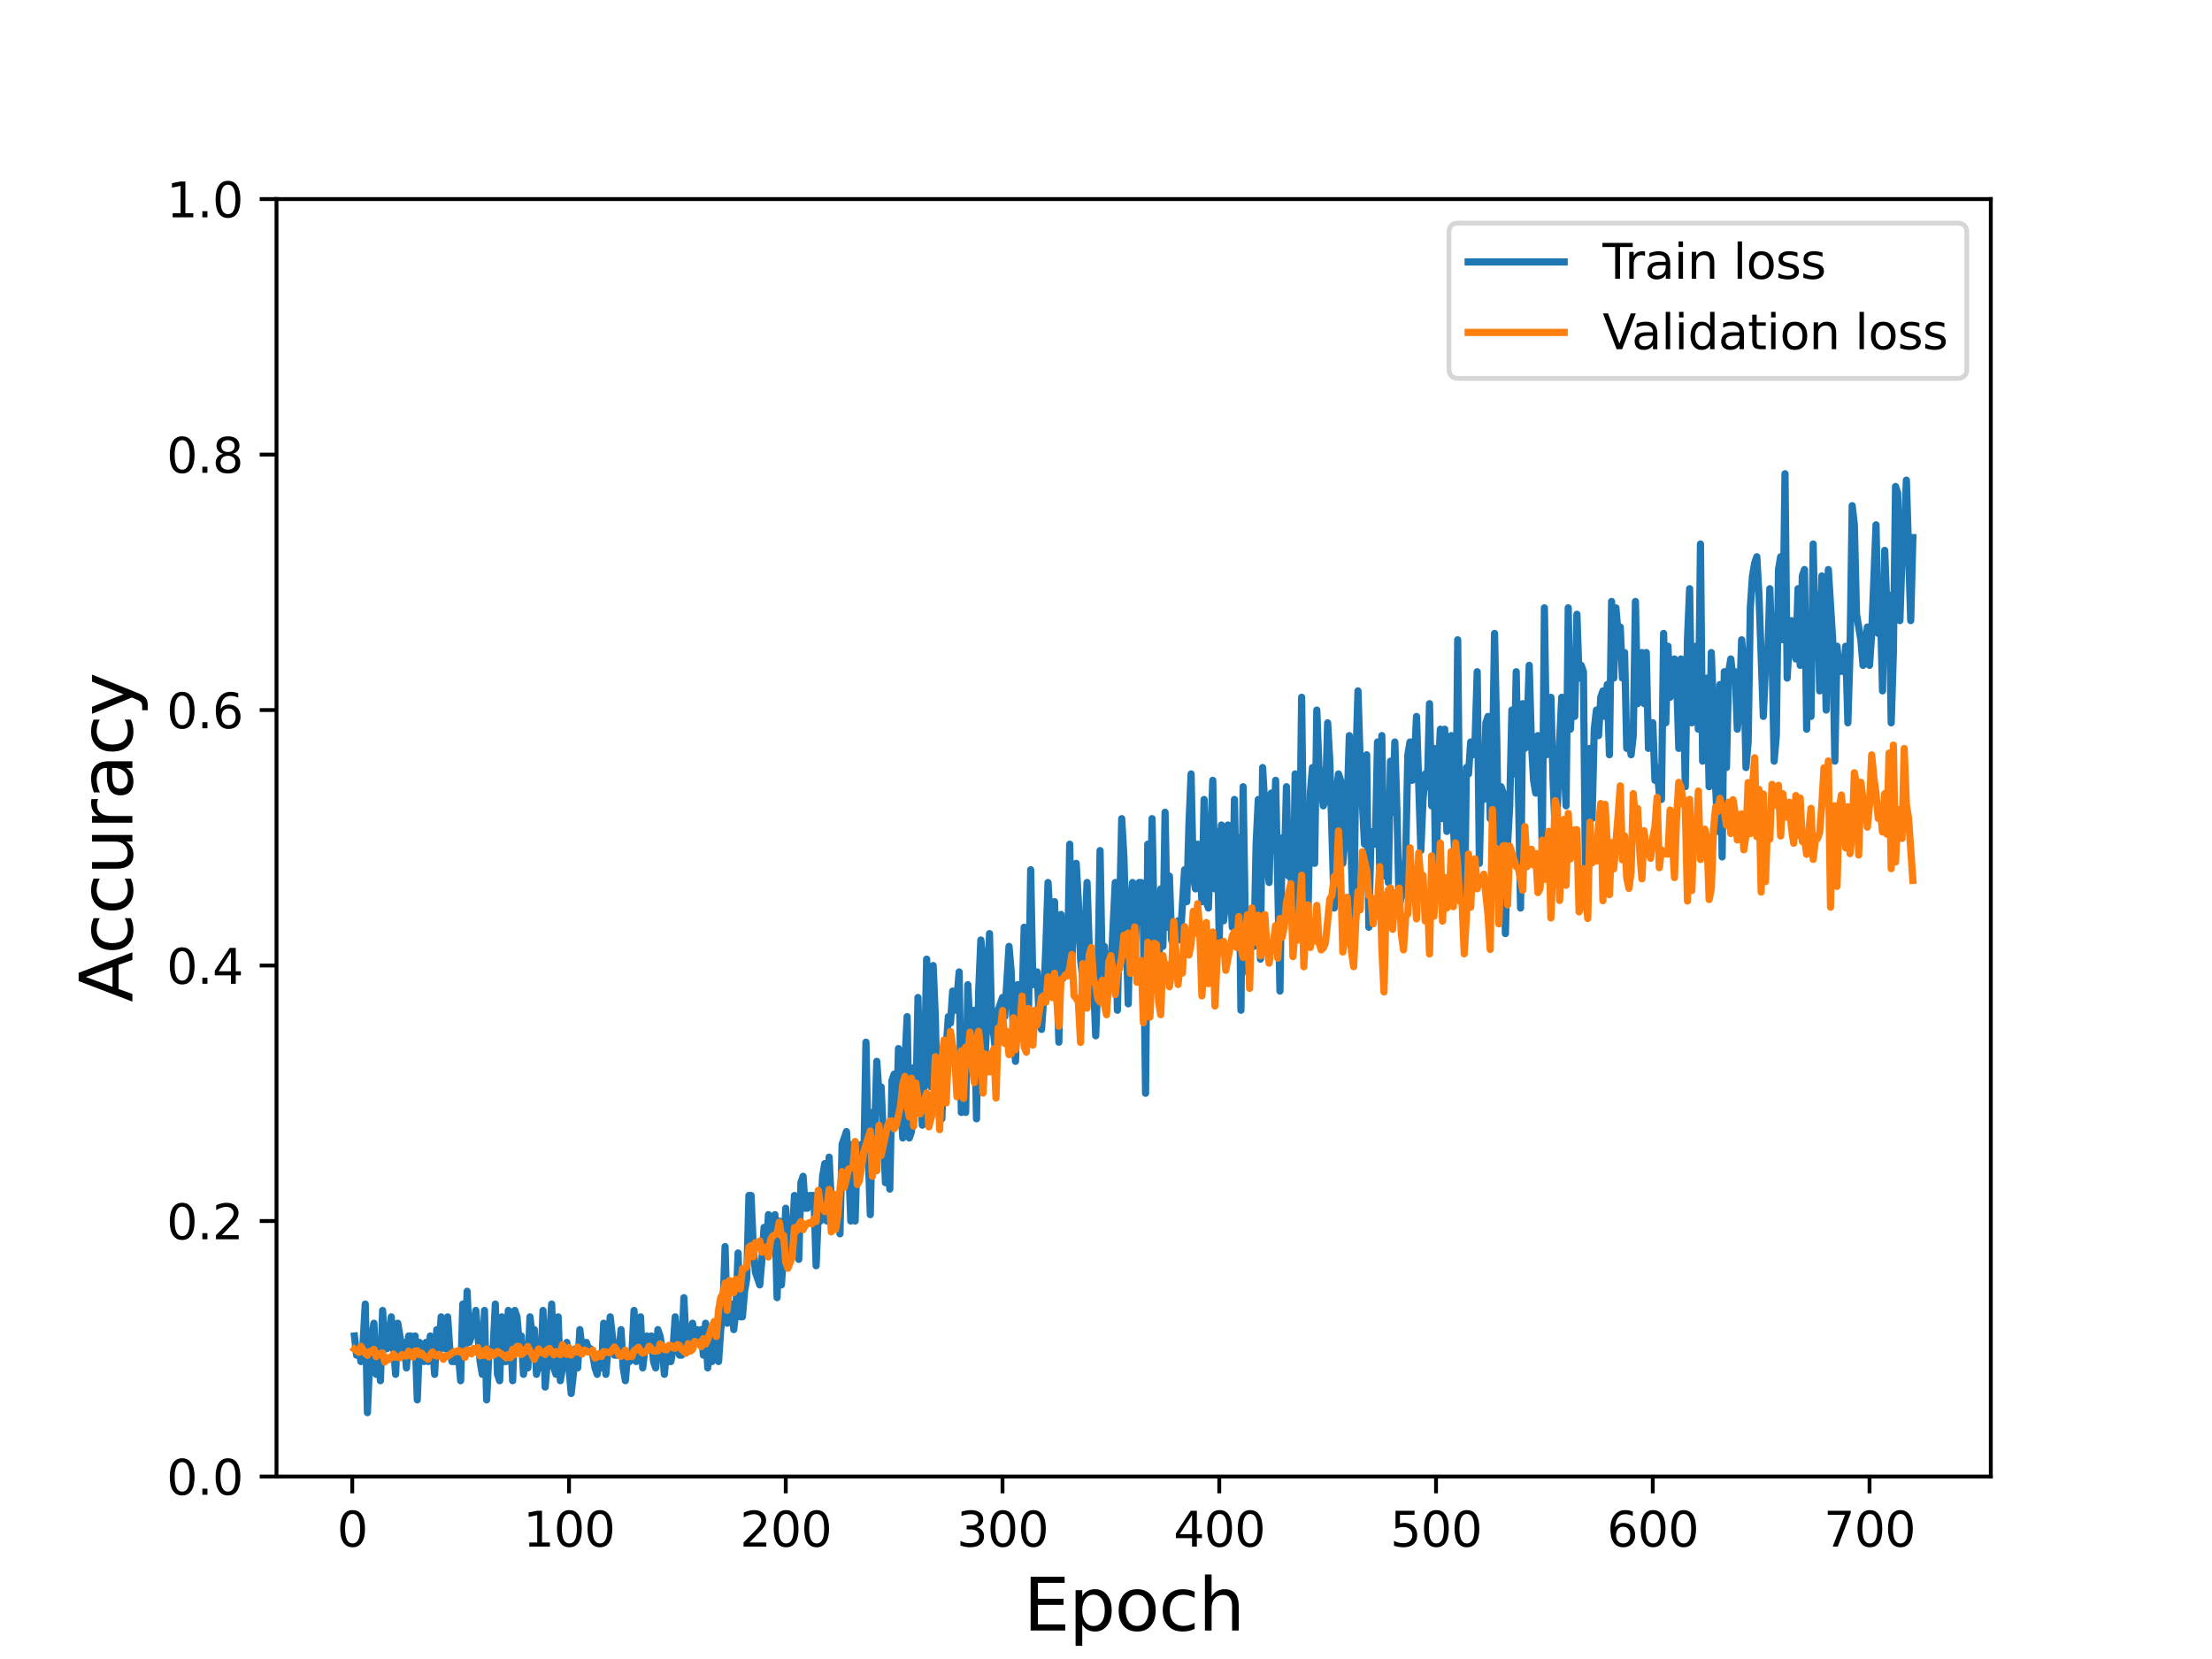 <?xml version="1.0" encoding="utf-8" standalone="no"?>
<!DOCTYPE svg PUBLIC "-//W3C//DTD SVG 1.1//EN"
  "http://www.w3.org/Graphics/SVG/1.1/DTD/svg11.dtd">
<svg height="345.6pt" version="1.1" viewBox="0 0 460.8 345.6" width="460.8pt" xmlns="http://www.w3.org/2000/svg" xmlns:xlink="http://www.w3.org/1999/xlink">
 <defs>
  <style type="text/css">*{stroke-linecap:butt;stroke-linejoin:round;}</style>
 </defs>
 <g id="figure_1">
  <g id="patch_1">
   <path d="M 0 345.6 
L 460.8 345.6 
L 460.8 0 
L 0 0 
z
" style="fill:#ffffff;"/>
  </g>
  <g id="axes_1">
   <g id="patch_2">
    <path d="M 57.6 307.584 
L 414.72 307.584 
L 414.72 41.472 
L 57.6 41.472 
z
" style="fill:#ffffff;"/>
   </g>
   <g id="matplotlib.axis_1">
    <g id="xtick_1">
     <g id="line2d_1">
      <defs>
       <path d="M 0 0 
L 0 3.5 
" id="md54025e88a" style="stroke:#000000;stroke-width:0.8;"/>
      </defs>
      <g>
       <use style="stroke:#000000;stroke-width:0.8;" x="73.381" xlink:href="#md54025e88a" y="307.584"/>
      </g>
     </g>
     <g id="text_1">
      <!-- 0 -->
      <g transform="translate(70.2 322.182)scale(0.1 -0.1)">
       <defs>
        <path d="M 2034 4250 
Q 1547 4250 1301 3770 
Q 1056 3291 1056 2328 
Q 1056 1369 1301 889 
Q 1547 409 2034 409 
Q 2525 409 2770 889 
Q 3016 1369 3016 2328 
Q 3016 3291 2770 3770 
Q 2525 4250 2034 4250 
z
M 2034 4750 
Q 2819 4750 3233 4129 
Q 3647 3509 3647 2328 
Q 3647 1150 3233 529 
Q 2819 -91 2034 -91 
Q 1250 -91 836 529 
Q 422 1150 422 2328 
Q 422 3509 836 4129 
Q 1250 4750 2034 4750 
z
" id="DejaVuSans-30" transform="scale(0.016)"/>
       </defs>
       <use xlink:href="#DejaVuSans-30"/>
      </g>
     </g>
    </g>
    <g id="xtick_2">
     <g id="line2d_2">
      <g>
       <use style="stroke:#000000;stroke-width:0.8;" x="118.535" xlink:href="#md54025e88a" y="307.584"/>
      </g>
     </g>
     <g id="text_2">
      <!-- 100 -->
      <g transform="translate(108.991 322.182)scale(0.1 -0.1)">
       <defs>
        <path d="M 794 531 
L 1825 531 
L 1825 4091 
L 703 3866 
L 703 4441 
L 1819 4666 
L 2450 4666 
L 2450 531 
L 3481 531 
L 3481 0 
L 794 0 
L 794 531 
z
" id="DejaVuSans-31" transform="scale(0.016)"/>
       </defs>
       <use xlink:href="#DejaVuSans-31"/>
       <use x="63.623" xlink:href="#DejaVuSans-30"/>
       <use x="127.246" xlink:href="#DejaVuSans-30"/>
      </g>
     </g>
    </g>
    <g id="xtick_3">
     <g id="line2d_3">
      <g>
       <use style="stroke:#000000;stroke-width:0.8;" x="163.688" xlink:href="#md54025e88a" y="307.584"/>
      </g>
     </g>
     <g id="text_3">
      <!-- 200 -->
      <g transform="translate(154.145 322.182)scale(0.1 -0.1)">
       <defs>
        <path d="M 1228 531 
L 3431 531 
L 3431 0 
L 469 0 
L 469 531 
Q 828 903 1448 1529 
Q 2069 2156 2228 2338 
Q 2531 2678 2651 2914 
Q 2772 3150 2772 3378 
Q 2772 3750 2511 3984 
Q 2250 4219 1831 4219 
Q 1534 4219 1204 4116 
Q 875 4013 500 3803 
L 500 4441 
Q 881 4594 1212 4672 
Q 1544 4750 1819 4750 
Q 2544 4750 2975 4387 
Q 3406 4025 3406 3419 
Q 3406 3131 3298 2873 
Q 3191 2616 2906 2266 
Q 2828 2175 2409 1742 
Q 1991 1309 1228 531 
z
" id="DejaVuSans-32" transform="scale(0.016)"/>
       </defs>
       <use xlink:href="#DejaVuSans-32"/>
       <use x="63.623" xlink:href="#DejaVuSans-30"/>
       <use x="127.246" xlink:href="#DejaVuSans-30"/>
      </g>
     </g>
    </g>
    <g id="xtick_4">
     <g id="line2d_4">
      <g>
       <use style="stroke:#000000;stroke-width:0.8;" x="208.842" xlink:href="#md54025e88a" y="307.584"/>
      </g>
     </g>
     <g id="text_4">
      <!-- 300 -->
      <g transform="translate(199.298 322.182)scale(0.1 -0.1)">
       <defs>
        <path d="M 2597 2516 
Q 3050 2419 3304 2112 
Q 3559 1806 3559 1356 
Q 3559 666 3084 287 
Q 2609 -91 1734 -91 
Q 1441 -91 1130 -33 
Q 819 25 488 141 
L 488 750 
Q 750 597 1062 519 
Q 1375 441 1716 441 
Q 2309 441 2620 675 
Q 2931 909 2931 1356 
Q 2931 1769 2642 2001 
Q 2353 2234 1838 2234 
L 1294 2234 
L 1294 2753 
L 1863 2753 
Q 2328 2753 2575 2939 
Q 2822 3125 2822 3475 
Q 2822 3834 2567 4026 
Q 2313 4219 1838 4219 
Q 1578 4219 1281 4162 
Q 984 4106 628 3988 
L 628 4550 
Q 988 4650 1302 4700 
Q 1616 4750 1894 4750 
Q 2613 4750 3031 4423 
Q 3450 4097 3450 3541 
Q 3450 3153 3228 2886 
Q 3006 2619 2597 2516 
z
" id="DejaVuSans-33" transform="scale(0.016)"/>
       </defs>
       <use xlink:href="#DejaVuSans-33"/>
       <use x="63.623" xlink:href="#DejaVuSans-30"/>
       <use x="127.246" xlink:href="#DejaVuSans-30"/>
      </g>
     </g>
    </g>
    <g id="xtick_5">
     <g id="line2d_5">
      <g>
       <use style="stroke:#000000;stroke-width:0.8;" x="253.996" xlink:href="#md54025e88a" y="307.584"/>
      </g>
     </g>
     <g id="text_5">
      <!-- 400 -->
      <g transform="translate(244.452 322.182)scale(0.1 -0.1)">
       <defs>
        <path d="M 2419 4116 
L 825 1625 
L 2419 1625 
L 2419 4116 
z
M 2253 4666 
L 3047 4666 
L 3047 1625 
L 3713 1625 
L 3713 1100 
L 3047 1100 
L 3047 0 
L 2419 0 
L 2419 1100 
L 313 1100 
L 313 1709 
L 2253 4666 
z
" id="DejaVuSans-34" transform="scale(0.016)"/>
       </defs>
       <use xlink:href="#DejaVuSans-34"/>
       <use x="63.623" xlink:href="#DejaVuSans-30"/>
       <use x="127.246" xlink:href="#DejaVuSans-30"/>
      </g>
     </g>
    </g>
    <g id="xtick_6">
     <g id="line2d_6">
      <g>
       <use style="stroke:#000000;stroke-width:0.8;" x="299.149" xlink:href="#md54025e88a" y="307.584"/>
      </g>
     </g>
     <g id="text_6">
      <!-- 500 -->
      <g transform="translate(289.606 322.182)scale(0.1 -0.1)">
       <defs>
        <path d="M 691 4666 
L 3169 4666 
L 3169 4134 
L 1269 4134 
L 1269 2991 
Q 1406 3038 1543 3061 
Q 1681 3084 1819 3084 
Q 2600 3084 3056 2656 
Q 3513 2228 3513 1497 
Q 3513 744 3044 326 
Q 2575 -91 1722 -91 
Q 1428 -91 1123 -41 
Q 819 9 494 109 
L 494 744 
Q 775 591 1075 516 
Q 1375 441 1709 441 
Q 2250 441 2565 725 
Q 2881 1009 2881 1497 
Q 2881 1984 2565 2268 
Q 2250 2553 1709 2553 
Q 1456 2553 1204 2497 
Q 953 2441 691 2322 
L 691 4666 
z
" id="DejaVuSans-35" transform="scale(0.016)"/>
       </defs>
       <use xlink:href="#DejaVuSans-35"/>
       <use x="63.623" xlink:href="#DejaVuSans-30"/>
       <use x="127.246" xlink:href="#DejaVuSans-30"/>
      </g>
     </g>
    </g>
    <g id="xtick_7">
     <g id="line2d_7">
      <g>
       <use style="stroke:#000000;stroke-width:0.8;" x="344.303" xlink:href="#md54025e88a" y="307.584"/>
      </g>
     </g>
     <g id="text_7">
      <!-- 600 -->
      <g transform="translate(334.759 322.182)scale(0.1 -0.1)">
       <defs>
        <path d="M 2113 2584 
Q 1688 2584 1439 2293 
Q 1191 2003 1191 1497 
Q 1191 994 1439 701 
Q 1688 409 2113 409 
Q 2538 409 2786 701 
Q 3034 994 3034 1497 
Q 3034 2003 2786 2293 
Q 2538 2584 2113 2584 
z
M 3366 4563 
L 3366 3988 
Q 3128 4100 2886 4159 
Q 2644 4219 2406 4219 
Q 1781 4219 1451 3797 
Q 1122 3375 1075 2522 
Q 1259 2794 1537 2939 
Q 1816 3084 2150 3084 
Q 2853 3084 3261 2657 
Q 3669 2231 3669 1497 
Q 3669 778 3244 343 
Q 2819 -91 2113 -91 
Q 1303 -91 875 529 
Q 447 1150 447 2328 
Q 447 3434 972 4092 
Q 1497 4750 2381 4750 
Q 2619 4750 2861 4703 
Q 3103 4656 3366 4563 
z
" id="DejaVuSans-36" transform="scale(0.016)"/>
       </defs>
       <use xlink:href="#DejaVuSans-36"/>
       <use x="63.623" xlink:href="#DejaVuSans-30"/>
       <use x="127.246" xlink:href="#DejaVuSans-30"/>
      </g>
     </g>
    </g>
    <g id="xtick_8">
     <g id="line2d_8">
      <g>
       <use style="stroke:#000000;stroke-width:0.8;" x="389.457" xlink:href="#md54025e88a" y="307.584"/>
      </g>
     </g>
     <g id="text_8">
      <!-- 700 -->
      <g transform="translate(379.913 322.182)scale(0.1 -0.1)">
       <defs>
        <path d="M 525 4666 
L 3525 4666 
L 3525 4397 
L 1831 0 
L 1172 0 
L 2766 4134 
L 525 4134 
L 525 4666 
z
" id="DejaVuSans-37" transform="scale(0.016)"/>
       </defs>
       <use xlink:href="#DejaVuSans-37"/>
       <use x="63.623" xlink:href="#DejaVuSans-30"/>
       <use x="127.246" xlink:href="#DejaVuSans-30"/>
      </g>
     </g>
    </g>
    <g id="text_9">
     <!-- Epoch -->
     <g transform="translate(213.194 339.66)scale(0.15 -0.15)">
      <defs>
       <path d="M 628 4666 
L 3578 4666 
L 3578 4134 
L 1259 4134 
L 1259 2753 
L 3481 2753 
L 3481 2222 
L 1259 2222 
L 1259 531 
L 3634 531 
L 3634 0 
L 628 0 
L 628 4666 
z
" id="DejaVuSans-45" transform="scale(0.016)"/>
       <path d="M 1159 525 
L 1159 -1331 
L 581 -1331 
L 581 3500 
L 1159 3500 
L 1159 2969 
Q 1341 3281 1617 3432 
Q 1894 3584 2278 3584 
Q 2916 3584 3314 3078 
Q 3713 2572 3713 1747 
Q 3713 922 3314 415 
Q 2916 -91 2278 -91 
Q 1894 -91 1617 61 
Q 1341 213 1159 525 
z
M 3116 1747 
Q 3116 2381 2855 2742 
Q 2594 3103 2138 3103 
Q 1681 3103 1420 2742 
Q 1159 2381 1159 1747 
Q 1159 1113 1420 752 
Q 1681 391 2138 391 
Q 2594 391 2855 752 
Q 3116 1113 3116 1747 
z
" id="DejaVuSans-70" transform="scale(0.016)"/>
       <path d="M 1959 3097 
Q 1497 3097 1228 2736 
Q 959 2375 959 1747 
Q 959 1119 1226 758 
Q 1494 397 1959 397 
Q 2419 397 2687 759 
Q 2956 1122 2956 1747 
Q 2956 2369 2687 2733 
Q 2419 3097 1959 3097 
z
M 1959 3584 
Q 2709 3584 3137 3096 
Q 3566 2609 3566 1747 
Q 3566 888 3137 398 
Q 2709 -91 1959 -91 
Q 1206 -91 779 398 
Q 353 888 353 1747 
Q 353 2609 779 3096 
Q 1206 3584 1959 3584 
z
" id="DejaVuSans-6f" transform="scale(0.016)"/>
       <path d="M 3122 3366 
L 3122 2828 
Q 2878 2963 2633 3030 
Q 2388 3097 2138 3097 
Q 1578 3097 1268 2742 
Q 959 2388 959 1747 
Q 959 1106 1268 751 
Q 1578 397 2138 397 
Q 2388 397 2633 464 
Q 2878 531 3122 666 
L 3122 134 
Q 2881 22 2623 -34 
Q 2366 -91 2075 -91 
Q 1284 -91 818 406 
Q 353 903 353 1747 
Q 353 2603 823 3093 
Q 1294 3584 2113 3584 
Q 2378 3584 2631 3529 
Q 2884 3475 3122 3366 
z
" id="DejaVuSans-63" transform="scale(0.016)"/>
       <path d="M 3513 2113 
L 3513 0 
L 2938 0 
L 2938 2094 
Q 2938 2591 2744 2837 
Q 2550 3084 2163 3084 
Q 1697 3084 1428 2787 
Q 1159 2491 1159 1978 
L 1159 0 
L 581 0 
L 581 4863 
L 1159 4863 
L 1159 2956 
Q 1366 3272 1645 3428 
Q 1925 3584 2291 3584 
Q 2894 3584 3203 3211 
Q 3513 2838 3513 2113 
z
" id="DejaVuSans-68" transform="scale(0.016)"/>
      </defs>
      <use xlink:href="#DejaVuSans-45"/>
      <use x="63.184" xlink:href="#DejaVuSans-70"/>
      <use x="126.66" xlink:href="#DejaVuSans-6f"/>
      <use x="187.842" xlink:href="#DejaVuSans-63"/>
      <use x="242.822" xlink:href="#DejaVuSans-68"/>
     </g>
    </g>
   </g>
   <g id="matplotlib.axis_2">
    <g id="ytick_1">
     <g id="line2d_9">
      <defs>
       <path d="M 0 0 
L -3.5 0 
" id="mf330cbd558" style="stroke:#000000;stroke-width:0.8;"/>
      </defs>
      <g>
       <use style="stroke:#000000;stroke-width:0.8;" x="57.6" xlink:href="#mf330cbd558" y="307.584"/>
      </g>
     </g>
     <g id="text_10">
      <!-- 0.0 -->
      <g transform="translate(34.697 311.383)scale(0.1 -0.1)">
       <defs>
        <path d="M 684 794 
L 1344 794 
L 1344 0 
L 684 0 
L 684 794 
z
" id="DejaVuSans-2e" transform="scale(0.016)"/>
       </defs>
       <use xlink:href="#DejaVuSans-30"/>
       <use x="63.623" xlink:href="#DejaVuSans-2e"/>
       <use x="95.41" xlink:href="#DejaVuSans-30"/>
      </g>
     </g>
    </g>
    <g id="ytick_2">
     <g id="line2d_10">
      <g>
       <use style="stroke:#000000;stroke-width:0.8;" x="57.6" xlink:href="#mf330cbd558" y="254.362"/>
      </g>
     </g>
     <g id="text_11">
      <!-- 0.2 -->
      <g transform="translate(34.697 258.161)scale(0.1 -0.1)">
       <use xlink:href="#DejaVuSans-30"/>
       <use x="63.623" xlink:href="#DejaVuSans-2e"/>
       <use x="95.41" xlink:href="#DejaVuSans-32"/>
      </g>
     </g>
    </g>
    <g id="ytick_3">
     <g id="line2d_11">
      <g>
       <use style="stroke:#000000;stroke-width:0.8;" x="57.6" xlink:href="#mf330cbd558" y="201.139"/>
      </g>
     </g>
     <g id="text_12">
      <!-- 0.4 -->
      <g transform="translate(34.697 204.938)scale(0.1 -0.1)">
       <use xlink:href="#DejaVuSans-30"/>
       <use x="63.623" xlink:href="#DejaVuSans-2e"/>
       <use x="95.41" xlink:href="#DejaVuSans-34"/>
      </g>
     </g>
    </g>
    <g id="ytick_4">
     <g id="line2d_12">
      <g>
       <use style="stroke:#000000;stroke-width:0.8;" x="57.6" xlink:href="#mf330cbd558" y="147.917"/>
      </g>
     </g>
     <g id="text_13">
      <!-- 0.6 -->
      <g transform="translate(34.697 151.716)scale(0.1 -0.1)">
       <use xlink:href="#DejaVuSans-30"/>
       <use x="63.623" xlink:href="#DejaVuSans-2e"/>
       <use x="95.41" xlink:href="#DejaVuSans-36"/>
      </g>
     </g>
    </g>
    <g id="ytick_5">
     <g id="line2d_13">
      <g>
       <use style="stroke:#000000;stroke-width:0.8;" x="57.6" xlink:href="#mf330cbd558" y="94.694"/>
      </g>
     </g>
     <g id="text_14">
      <!-- 0.8 -->
      <g transform="translate(34.697 98.494)scale(0.1 -0.1)">
       <defs>
        <path d="M 2034 2216 
Q 1584 2216 1326 1975 
Q 1069 1734 1069 1313 
Q 1069 891 1326 650 
Q 1584 409 2034 409 
Q 2484 409 2743 651 
Q 3003 894 3003 1313 
Q 3003 1734 2745 1975 
Q 2488 2216 2034 2216 
z
M 1403 2484 
Q 997 2584 770 2862 
Q 544 3141 544 3541 
Q 544 4100 942 4425 
Q 1341 4750 2034 4750 
Q 2731 4750 3128 4425 
Q 3525 4100 3525 3541 
Q 3525 3141 3298 2862 
Q 3072 2584 2669 2484 
Q 3125 2378 3379 2068 
Q 3634 1759 3634 1313 
Q 3634 634 3220 271 
Q 2806 -91 2034 -91 
Q 1263 -91 848 271 
Q 434 634 434 1313 
Q 434 1759 690 2068 
Q 947 2378 1403 2484 
z
M 1172 3481 
Q 1172 3119 1398 2916 
Q 1625 2713 2034 2713 
Q 2441 2713 2670 2916 
Q 2900 3119 2900 3481 
Q 2900 3844 2670 4047 
Q 2441 4250 2034 4250 
Q 1625 4250 1398 4047 
Q 1172 3844 1172 3481 
z
" id="DejaVuSans-38" transform="scale(0.016)"/>
       </defs>
       <use xlink:href="#DejaVuSans-30"/>
       <use x="63.623" xlink:href="#DejaVuSans-2e"/>
       <use x="95.41" xlink:href="#DejaVuSans-38"/>
      </g>
     </g>
    </g>
    <g id="ytick_6">
     <g id="line2d_14">
      <g>
       <use style="stroke:#000000;stroke-width:0.8;" x="57.6" xlink:href="#mf330cbd558" y="41.472"/>
      </g>
     </g>
     <g id="text_15">
      <!-- 1.0 -->
      <g transform="translate(34.697 45.271)scale(0.1 -0.1)">
       <use xlink:href="#DejaVuSans-31"/>
       <use x="63.623" xlink:href="#DejaVuSans-2e"/>
       <use x="95.41" xlink:href="#DejaVuSans-30"/>
      </g>
     </g>
    </g>
    <g id="text_16">
     <!-- Accuracy -->
     <g transform="translate(27.577 208.77)rotate(-90)scale(0.15 -0.15)">
      <defs>
       <path d="M 2188 4044 
L 1331 1722 
L 3047 1722 
L 2188 4044 
z
M 1831 4666 
L 2547 4666 
L 4325 0 
L 3669 0 
L 3244 1197 
L 1141 1197 
L 716 0 
L 50 0 
L 1831 4666 
z
" id="DejaVuSans-41" transform="scale(0.016)"/>
       <path d="M 544 1381 
L 544 3500 
L 1119 3500 
L 1119 1403 
Q 1119 906 1312 657 
Q 1506 409 1894 409 
Q 2359 409 2629 706 
Q 2900 1003 2900 1516 
L 2900 3500 
L 3475 3500 
L 3475 0 
L 2900 0 
L 2900 538 
Q 2691 219 2414 64 
Q 2138 -91 1772 -91 
Q 1169 -91 856 284 
Q 544 659 544 1381 
z
M 1991 3584 
L 1991 3584 
z
" id="DejaVuSans-75" transform="scale(0.016)"/>
       <path d="M 2631 2963 
Q 2534 3019 2420 3045 
Q 2306 3072 2169 3072 
Q 1681 3072 1420 2755 
Q 1159 2438 1159 1844 
L 1159 0 
L 581 0 
L 581 3500 
L 1159 3500 
L 1159 2956 
Q 1341 3275 1631 3429 
Q 1922 3584 2338 3584 
Q 2397 3584 2469 3576 
Q 2541 3569 2628 3553 
L 2631 2963 
z
" id="DejaVuSans-72" transform="scale(0.016)"/>
       <path d="M 2194 1759 
Q 1497 1759 1228 1600 
Q 959 1441 959 1056 
Q 959 750 1161 570 
Q 1363 391 1709 391 
Q 2188 391 2477 730 
Q 2766 1069 2766 1631 
L 2766 1759 
L 2194 1759 
z
M 3341 1997 
L 3341 0 
L 2766 0 
L 2766 531 
Q 2569 213 2275 61 
Q 1981 -91 1556 -91 
Q 1019 -91 701 211 
Q 384 513 384 1019 
Q 384 1609 779 1909 
Q 1175 2209 1959 2209 
L 2766 2209 
L 2766 2266 
Q 2766 2663 2505 2880 
Q 2244 3097 1772 3097 
Q 1472 3097 1187 3025 
Q 903 2953 641 2809 
L 641 3341 
Q 956 3463 1253 3523 
Q 1550 3584 1831 3584 
Q 2591 3584 2966 3190 
Q 3341 2797 3341 1997 
z
" id="DejaVuSans-61" transform="scale(0.016)"/>
       <path d="M 2059 -325 
Q 1816 -950 1584 -1140 
Q 1353 -1331 966 -1331 
L 506 -1331 
L 506 -850 
L 844 -850 
Q 1081 -850 1212 -737 
Q 1344 -625 1503 -206 
L 1606 56 
L 191 3500 
L 800 3500 
L 1894 763 
L 2988 3500 
L 3597 3500 
L 2059 -325 
z
" id="DejaVuSans-79" transform="scale(0.016)"/>
      </defs>
      <use xlink:href="#DejaVuSans-41"/>
      <use x="66.658" xlink:href="#DejaVuSans-63"/>
      <use x="121.639" xlink:href="#DejaVuSans-63"/>
      <use x="176.619" xlink:href="#DejaVuSans-75"/>
      <use x="239.998" xlink:href="#DejaVuSans-72"/>
      <use x="281.111" xlink:href="#DejaVuSans-61"/>
      <use x="342.391" xlink:href="#DejaVuSans-63"/>
      <use x="397.371" xlink:href="#DejaVuSans-79"/>
     </g>
    </g>
   </g>
   <g id="line2d_15">
    <path clip-path="url(#pcdbae8be9a)" d="M 73.833 278.312 
L 74.284 282.303 
L 74.736 280.973 
L 75.187 283.634 
L 75.639 279.642 
L 76.09 271.659 
L 76.542 294.278 
L 76.993 283.634 
L 77.445 278.312 
L 77.897 275.651 
L 78.348 286.295 
L 78.8 280.973 
L 79.251 287.626 
L 79.703 272.989 
L 80.154 280.973 
L 80.606 280.973 
L 81.057 278.312 
L 81.509 274.32 
L 82.412 286.295 
L 82.863 275.651 
L 83.767 280.973 
L 84.218 279.642 
L 84.67 284.964 
L 85.121 278.312 
L 85.573 278.312 
L 86.024 282.303 
L 86.476 278.312 
L 86.927 291.617 
L 87.379 279.642 
L 87.83 282.303 
L 88.282 283.634 
L 88.733 279.642 
L 89.185 283.634 
L 89.636 278.312 
L 90.088 279.642 
L 90.54 286.295 
L 90.991 276.981 
L 91.443 282.303 
L 91.894 274.32 
L 92.346 276.981 
L 92.797 280.973 
L 93.249 274.32 
L 93.7 280.973 
L 94.152 283.634 
L 95.055 283.634 
L 95.506 282.303 
L 95.958 287.626 
L 96.41 271.659 
L 96.861 282.303 
L 97.313 268.998 
L 97.764 279.642 
L 98.216 278.312 
L 99.119 272.989 
L 100.022 283.634 
L 100.473 286.295 
L 100.925 272.989 
L 101.376 291.617 
L 101.828 282.303 
L 102.28 280.973 
L 102.731 280.973 
L 103.183 271.659 
L 103.634 286.295 
L 104.086 287.626 
L 104.537 274.32 
L 104.989 283.634 
L 105.44 283.634 
L 105.892 272.989 
L 106.343 276.981 
L 106.795 287.626 
L 107.246 272.989 
L 107.698 274.32 
L 108.149 279.642 
L 108.601 278.312 
L 109.053 286.295 
L 109.504 282.303 
L 109.956 284.964 
L 110.407 274.32 
L 110.859 278.312 
L 111.31 276.981 
L 111.762 286.295 
L 112.213 283.634 
L 112.665 284.964 
L 113.116 272.989 
L 113.568 288.956 
L 114.471 278.312 
L 114.923 271.659 
L 115.374 284.964 
L 115.826 286.295 
L 116.277 274.32 
L 116.729 287.626 
L 117.18 284.964 
L 117.632 283.634 
L 118.083 279.642 
L 118.986 290.287 
L 119.438 286.295 
L 119.889 280.973 
L 120.341 284.964 
L 120.792 276.981 
L 121.244 280.973 
L 121.696 280.973 
L 122.147 279.642 
L 122.599 280.973 
L 123.05 280.973 
L 123.502 282.303 
L 123.953 284.964 
L 124.405 286.295 
L 124.856 282.303 
L 125.308 284.964 
L 125.759 275.651 
L 126.211 286.295 
L 126.662 280.973 
L 127.114 274.32 
L 128.017 282.303 
L 128.92 282.303 
L 129.372 276.981 
L 129.823 284.964 
L 130.275 287.626 
L 130.726 282.303 
L 131.178 283.634 
L 131.629 282.303 
L 132.081 272.989 
L 132.532 283.634 
L 132.984 282.303 
L 133.436 274.32 
L 133.887 284.964 
L 134.339 280.973 
L 134.79 278.312 
L 135.242 280.973 
L 135.693 278.312 
L 136.145 283.634 
L 136.596 284.964 
L 137.048 276.981 
L 137.499 278.312 
L 137.951 280.973 
L 138.402 286.295 
L 138.854 280.973 
L 139.305 283.634 
L 139.757 283.634 
L 140.209 280.973 
L 140.66 274.32 
L 141.112 279.642 
L 141.563 282.303 
L 142.015 282.303 
L 142.466 270.328 
L 142.918 279.642 
L 143.369 280.973 
L 144.272 275.651 
L 144.724 279.642 
L 145.175 276.981 
L 145.627 279.642 
L 146.079 276.981 
L 146.53 282.303 
L 146.982 275.651 
L 147.433 284.964 
L 147.885 279.642 
L 148.336 283.634 
L 148.788 280.973 
L 149.239 275.651 
L 149.691 283.634 
L 150.142 276.981 
L 150.594 272.989 
L 151.045 259.684 
L 151.497 275.651 
L 151.948 274.32 
L 152.4 271.659 
L 152.852 276.981 
L 153.303 272.989 
L 153.755 261.014 
L 154.206 274.32 
L 154.658 274.32 
L 155.109 268.998 
L 155.561 266.337 
L 156.012 249.039 
L 156.464 249.039 
L 156.915 259.684 
L 157.367 265.006 
L 158.27 267.667 
L 158.722 262.345 
L 159.173 255.692 
L 159.625 261.014 
L 160.076 253.031 
L 160.528 257.023 
L 160.979 255.692 
L 161.431 253.031 
L 161.882 270.328 
L 162.334 254.362 
L 162.785 267.667 
L 163.237 261.014 
L 163.688 251.7 
L 164.14 261.014 
L 164.592 257.023 
L 165.043 258.353 
L 165.495 249.039 
L 165.946 257.023 
L 166.398 262.345 
L 166.849 246.378 
L 167.301 245.048 
L 167.752 251.7 
L 168.204 251.7 
L 168.655 249.039 
L 169.558 249.039 
L 170.01 263.676 
L 170.461 253.031 
L 170.913 254.362 
L 171.365 245.048 
L 171.816 242.387 
L 172.268 254.362 
L 172.719 241.056 
L 173.171 250.37 
L 174.074 250.37 
L 174.525 249.039 
L 174.977 257.023 
L 175.428 238.395 
L 176.331 235.734 
L 176.783 242.387 
L 177.235 254.362 
L 177.686 238.395 
L 178.138 254.362 
L 178.589 238.395 
L 179.041 242.387 
L 179.492 238.395 
L 179.944 242.387 
L 180.395 217.106 
L 180.847 239.725 
L 181.298 253.031 
L 181.75 231.742 
L 182.201 235.734 
L 182.653 221.098 
L 183.104 227.75 
L 183.556 226.42 
L 184.459 246.378 
L 184.911 241.056 
L 185.362 247.709 
L 185.814 225.089 
L 186.265 223.759 
L 186.717 234.403 
L 187.168 218.436 
L 187.62 230.412 
L 188.071 237.064 
L 188.523 221.098 
L 188.974 211.784 
L 189.426 237.064 
L 189.878 235.734 
L 190.329 222.428 
L 190.781 230.412 
L 191.232 207.792 
L 191.684 226.42 
L 192.135 234.403 
L 192.587 222.428 
L 193.038 199.809 
L 193.941 226.42 
L 194.393 201.139 
L 194.844 211.784 
L 195.296 231.742 
L 195.748 226.42 
L 196.199 233.073 
L 196.651 221.098 
L 197.102 218.436 
L 197.554 211.784 
L 198.005 213.114 
L 198.457 206.461 
L 198.908 210.453 
L 199.36 207.792 
L 199.811 202.47 
L 200.263 231.742 
L 200.714 222.428 
L 201.166 231.742 
L 201.617 205.131 
L 202.069 214.445 
L 202.521 219.767 
L 202.972 210.453 
L 203.424 233.073 
L 203.875 206.461 
L 204.327 195.817 
L 204.778 199.809 
L 205.23 219.767 
L 205.681 210.453 
L 206.133 194.486 
L 206.584 213.114 
L 207.036 215.775 
L 207.487 219.767 
L 207.939 210.453 
L 208.842 207.792 
L 209.294 211.784 
L 210.197 197.148 
L 210.648 202.47 
L 211.1 215.775 
L 211.551 221.098 
L 212.003 205.131 
L 212.454 209.123 
L 212.906 209.123 
L 213.357 193.156 
L 213.809 205.131 
L 214.26 210.453 
L 214.712 181.181 
L 215.164 205.131 
L 216.067 202.47 
L 216.518 213.114 
L 216.97 214.445 
L 217.421 207.792 
L 217.873 197.148 
L 218.324 183.842 
L 218.776 191.825 
L 219.227 206.461 
L 219.679 187.834 
L 220.582 217.106 
L 221.034 190.495 
L 221.485 203.8 
L 221.937 202.47 
L 222.388 199.809 
L 222.84 175.859 
L 223.291 199.809 
L 224.194 179.85 
L 224.646 187.834 
L 225.097 199.809 
L 225.549 203.8 
L 226 195.817 
L 226.452 183.842 
L 226.904 197.148 
L 227.355 203.8 
L 227.807 205.131 
L 228.258 215.775 
L 228.71 203.8 
L 229.161 177.189 
L 229.613 202.47 
L 230.064 197.148 
L 230.516 210.453 
L 230.967 202.47 
L 231.419 202.47 
L 232.322 183.842 
L 232.773 210.453 
L 233.677 170.536 
L 234.128 178.52 
L 235.031 209.123 
L 235.483 189.164 
L 235.934 183.842 
L 236.386 202.47 
L 236.837 186.503 
L 237.289 183.842 
L 237.74 183.842 
L 238.192 193.156 
L 238.643 227.75 
L 239.095 175.859 
L 239.547 197.148 
L 239.998 170.536 
L 240.45 194.486 
L 240.901 193.156 
L 241.353 205.131 
L 241.804 185.172 
L 242.256 197.148 
L 242.707 169.206 
L 243.159 193.156 
L 243.61 182.511 
L 244.062 195.817 
L 244.513 197.148 
L 244.965 195.817 
L 245.416 191.825 
L 245.868 195.817 
L 246.771 181.181 
L 247.223 187.834 
L 247.674 171.867 
L 248.126 161.222 
L 248.577 182.511 
L 249.029 185.172 
L 249.48 175.859 
L 249.932 179.85 
L 250.383 187.834 
L 250.835 166.545 
L 251.286 187.834 
L 251.738 189.164 
L 252.641 162.553 
L 253.093 185.172 
L 253.544 173.197 
L 253.996 195.817 
L 254.447 171.867 
L 254.899 191.825 
L 255.35 187.834 
L 255.802 171.867 
L 256.705 193.156 
L 257.156 166.545 
L 257.608 190.495 
L 258.06 174.528 
L 258.511 210.453 
L 258.963 163.884 
L 259.414 191.825 
L 259.866 202.47 
L 260.317 194.486 
L 260.769 190.495 
L 261.22 197.148 
L 261.672 175.859 
L 262.123 166.545 
L 262.575 199.809 
L 263.026 159.892 
L 263.478 167.875 
L 263.929 178.52 
L 264.381 183.842 
L 264.833 165.214 
L 265.284 177.189 
L 265.736 162.553 
L 266.639 206.461 
L 267.09 174.528 
L 267.542 181.181 
L 267.993 163.884 
L 268.445 182.511 
L 268.896 178.52 
L 269.348 194.486 
L 269.799 161.222 
L 270.251 194.486 
L 270.703 182.511 
L 271.154 145.256 
L 271.606 182.511 
L 272.057 182.511 
L 272.509 189.164 
L 272.96 165.214 
L 273.412 159.892 
L 273.863 179.85 
L 274.315 147.917 
L 274.766 159.892 
L 275.669 167.875 
L 276.121 166.545 
L 276.572 150.578 
L 277.024 158.561 
L 277.927 189.164 
L 278.379 165.214 
L 278.83 161.222 
L 279.282 162.553 
L 279.733 179.85 
L 280.185 174.528 
L 280.636 167.875 
L 281.088 153.239 
L 281.539 179.85 
L 281.991 194.486 
L 282.442 158.561 
L 282.894 143.925 
L 283.346 158.561 
L 284.249 175.859 
L 284.7 157.231 
L 285.152 193.156 
L 285.603 174.528 
L 286.055 173.197 
L 286.506 175.859 
L 286.958 154.57 
L 287.409 181.181 
L 287.861 153.239 
L 288.312 182.511 
L 288.764 166.545 
L 289.216 183.842 
L 289.667 158.561 
L 290.119 169.206 
L 290.57 154.57 
L 291.022 169.206 
L 291.473 189.164 
L 291.925 186.503 
L 292.376 186.503 
L 292.828 178.52 
L 293.279 157.231 
L 293.731 154.57 
L 294.182 162.553 
L 294.634 158.561 
L 295.085 149.247 
L 295.989 177.189 
L 296.44 166.545 
L 296.892 161.222 
L 297.343 163.884 
L 297.795 146.586 
L 298.246 167.875 
L 298.698 155.9 
L 299.149 186.503 
L 299.601 161.222 
L 300.052 151.908 
L 300.504 170.536 
L 300.955 151.908 
L 301.407 173.197 
L 301.859 165.214 
L 302.31 153.239 
L 302.762 171.867 
L 303.213 181.181 
L 303.665 133.281 
L 304.116 177.189 
L 304.568 173.197 
L 305.019 195.817 
L 305.471 159.892 
L 305.922 161.222 
L 306.374 154.57 
L 306.825 157.231 
L 307.277 154.57 
L 307.728 139.933 
L 308.18 179.85 
L 308.632 161.222 
L 309.083 166.545 
L 309.535 150.578 
L 309.986 149.247 
L 310.438 170.536 
L 310.889 159.892 
L 311.341 131.95 
L 311.792 153.239 
L 312.244 181.181 
L 312.695 163.884 
L 313.147 165.214 
L 313.598 194.486 
L 314.05 175.859 
L 314.502 167.875 
L 314.953 147.917 
L 315.405 161.222 
L 315.856 139.933 
L 316.759 189.164 
L 317.211 146.586 
L 317.662 155.9 
L 318.114 151.908 
L 318.565 138.603 
L 319.017 154.57 
L 319.468 162.553 
L 319.92 165.214 
L 320.372 153.239 
L 320.823 155.9 
L 321.275 177.189 
L 321.726 126.628 
L 322.178 157.231 
L 322.629 155.9 
L 323.081 145.256 
L 323.532 162.553 
L 323.984 173.197 
L 324.435 167.875 
L 324.887 154.57 
L 325.338 145.256 
L 325.79 158.561 
L 326.241 167.875 
L 326.693 126.628 
L 327.145 151.908 
L 327.596 141.264 
L 328.048 149.247 
L 328.499 127.958 
L 328.951 141.264 
L 329.402 138.603 
L 329.854 139.933 
L 330.305 185.172 
L 330.757 177.189 
L 331.208 155.9 
L 331.66 170.536 
L 332.111 151.908 
L 332.563 147.917 
L 333.015 153.239 
L 333.466 145.256 
L 333.918 143.925 
L 334.369 149.247 
L 334.821 142.595 
L 335.272 157.231 
L 335.724 125.297 
L 336.175 141.264 
L 336.627 126.628 
L 337.078 131.95 
L 337.53 130.62 
L 337.981 141.264 
L 338.433 135.942 
L 338.884 155.9 
L 339.336 154.57 
L 339.788 157.231 
L 340.239 153.239 
L 340.691 125.297 
L 341.142 146.586 
L 341.594 145.256 
L 342.045 135.942 
L 342.497 146.586 
L 342.948 135.942 
L 343.4 155.9 
L 343.851 150.578 
L 344.303 150.578 
L 344.754 162.553 
L 345.206 159.892 
L 345.658 165.214 
L 346.109 166.545 
L 346.561 131.95 
L 347.012 150.578 
L 347.464 134.611 
L 347.915 145.256 
L 348.367 139.933 
L 348.818 137.272 
L 349.27 141.264 
L 349.721 155.9 
L 350.173 137.272 
L 350.624 141.264 
L 351.076 163.884 
L 351.528 133.281 
L 351.979 122.636 
L 352.431 150.578 
L 352.882 149.247 
L 353.334 134.611 
L 353.785 151.908 
L 354.237 113.322 
L 354.688 158.561 
L 355.591 141.264 
L 356.043 163.884 
L 356.494 135.942 
L 356.946 147.917 
L 357.397 163.884 
L 357.849 173.197 
L 358.301 142.595 
L 358.752 178.52 
L 359.204 139.933 
L 359.655 159.892 
L 360.107 139.933 
L 360.558 137.272 
L 361.01 141.264 
L 361.461 139.933 
L 361.913 151.908 
L 362.364 146.586 
L 362.816 133.281 
L 363.267 138.603 
L 363.719 159.892 
L 364.171 154.57 
L 364.622 126.628 
L 365.074 119.975 
L 365.525 117.314 
L 365.977 115.983 
L 366.428 123.967 
L 367.331 149.247 
L 367.783 138.603 
L 368.234 137.272 
L 368.686 122.636 
L 369.137 135.942 
L 369.589 158.561 
L 370.04 153.239 
L 370.492 118.644 
L 370.944 115.983 
L 371.395 133.281 
L 371.847 98.686 
L 372.298 141.264 
L 372.75 133.281 
L 373.201 129.289 
L 373.653 134.611 
L 374.104 137.272 
L 374.556 122.636 
L 375.007 138.603 
L 375.459 119.975 
L 375.91 118.644 
L 376.362 151.908 
L 376.814 127.958 
L 377.265 149.247 
L 377.717 113.322 
L 378.168 135.942 
L 378.62 123.967 
L 379.071 143.925 
L 379.523 119.975 
L 379.974 126.628 
L 380.426 147.917 
L 380.877 118.644 
L 381.78 133.281 
L 382.232 158.561 
L 382.684 134.611 
L 383.135 139.933 
L 383.587 137.272 
L 384.038 139.933 
L 384.49 134.611 
L 384.941 150.578 
L 385.393 135.942 
L 385.844 105.339 
L 386.296 109.331 
L 386.747 127.958 
L 387.65 133.281 
L 388.102 138.603 
L 389.005 130.62 
L 389.457 138.603 
L 389.908 131.95 
L 390.811 109.331 
L 391.263 131.95 
L 391.714 126.628 
L 392.166 143.925 
L 392.617 114.653 
L 393.069 126.628 
L 393.52 123.967 
L 393.972 150.578 
L 394.423 135.942 
L 394.875 101.347 
L 395.327 102.678 
L 395.778 129.289 
L 396.23 115.983 
L 396.681 111.992 
L 397.133 100.017 
L 398.036 129.289 
L 398.487 111.992 
L 398.487 111.992 
" style="fill:none;stroke:#1f77b4;stroke-linecap:square;stroke-width:1.5;"/>
   </g>
   <g id="line2d_16">
    <path clip-path="url(#pcdbae8be9a)" d="M 73.833 281.039 
L 74.736 281.727 
L 75.187 280.463 
L 76.09 281.949 
L 76.542 282.348 
L 76.993 281.527 
L 77.445 281.682 
L 77.897 281.084 
L 78.348 282.614 
L 78.8 282.126 
L 79.251 281.926 
L 79.703 281.86 
L 80.154 283.745 
L 80.606 282.813 
L 81.057 283.235 
L 81.509 282.747 
L 81.96 282.059 
L 82.412 282.747 
L 82.863 282.636 
L 83.315 282.88 
L 83.767 282.192 
L 84.218 282.436 
L 84.67 282.481 
L 85.121 281.483 
L 86.024 282.725 
L 86.476 281.461 
L 86.927 281.394 
L 87.379 282.192 
L 87.83 281.882 
L 88.282 282.459 
L 89.185 283.146 
L 89.636 282.237 
L 90.088 281.638 
L 90.54 282.237 
L 90.991 282.503 
L 91.443 282.148 
L 91.894 282.481 
L 92.346 283.168 
L 92.797 282.414 
L 93.249 282.569 
L 94.603 281.549 
L 95.055 281.572 
L 95.506 281.328 
L 95.958 281.682 
L 96.41 281.572 
L 96.861 282.769 
L 97.313 281.195 
L 97.764 281.283 
L 98.216 282.037 
L 98.667 280.906 
L 99.119 281.682 
L 99.57 280.729 
L 100.022 282.459 
L 100.473 281.461 
L 100.925 282.326 
L 101.376 280.995 
L 101.828 282.68 
L 102.28 281.616 
L 102.731 282.326 
L 103.183 282.082 
L 103.634 281.527 
L 104.537 282.104 
L 104.989 282.392 
L 105.44 282.858 
L 105.892 282.17 
L 106.343 282.836 
L 106.795 281.084 
L 107.246 282.17 
L 107.698 280.485 
L 108.149 280.507 
L 108.601 282.17 
L 109.053 281.86 
L 109.956 280.507 
L 111.31 283.168 
L 112.213 280.995 
L 112.665 281.793 
L 113.116 281.594 
L 113.568 282.17 
L 114.019 281.15 
L 114.471 280.906 
L 114.923 281.727 
L 115.374 282.237 
L 115.826 281.572 
L 116.277 281.705 
L 116.729 282.215 
L 117.18 280.152 
L 118.083 282.148 
L 118.535 280.707 
L 118.986 282.281 
L 119.438 281.394 
L 119.889 281.66 
L 120.341 280.618 
L 120.792 281.771 
L 121.244 282.082 
L 121.696 281.239 
L 122.599 281.66 
L 123.05 281.771 
L 123.502 281.261 
L 123.953 282.902 
L 124.405 282.68 
L 124.856 281.971 
L 125.308 282.569 
L 125.759 281.549 
L 127.114 281.793 
L 128.017 280.596 
L 128.469 281.217 
L 128.92 282.237 
L 129.372 282.569 
L 130.275 281.261 
L 130.726 282.68 
L 131.178 282.281 
L 131.629 282.592 
L 132.081 281.372 
L 132.532 281.15 
L 132.984 280.662 
L 133.436 281.461 
L 133.887 281.86 
L 134.339 281.705 
L 134.79 281.305 
L 135.242 280.441 
L 136.145 281.483 
L 137.048 281.394 
L 137.499 279.975 
L 137.951 280.33 
L 138.402 281.106 
L 138.854 281.195 
L 139.305 280.263 
L 139.757 280.308 
L 140.209 280.773 
L 140.66 280.862 
L 141.112 280.108 
L 141.563 280.308 
L 142.015 281.106 
L 142.918 281.904 
L 143.369 279.908 
L 143.821 281.461 
L 144.272 281.128 
L 144.724 279.443 
L 145.175 279.931 
L 145.627 279.576 
L 146.079 280.529 
L 146.53 278.866 
L 146.982 279.997 
L 147.433 278.977 
L 148.336 276.316 
L 148.788 275.274 
L 149.239 278.423 
L 149.691 272.923 
L 150.142 270.24 
L 150.594 269.574 
L 151.045 267.29 
L 151.497 272.967 
L 151.948 266.758 
L 152.852 269.286 
L 153.303 266.492 
L 153.755 266.758 
L 154.206 268.532 
L 154.658 264.274 
L 155.109 264.252 
L 155.561 263.897 
L 156.012 259.817 
L 156.464 259.484 
L 156.915 261.813 
L 157.367 258.863 
L 157.818 259.795 
L 158.27 258.509 
L 158.722 260.837 
L 159.173 260.593 
L 159.625 259.773 
L 160.076 261.857 
L 160.528 258.242 
L 160.979 257.488 
L 161.882 256.912 
L 162.334 254.606 
L 162.785 257.488 
L 163.237 257.333 
L 163.688 263.01 
L 164.14 264.186 
L 165.043 261.813 
L 165.495 255.737 
L 165.946 256.424 
L 166.398 255.226 
L 166.849 254.472 
L 167.301 256.158 
L 167.752 255.271 
L 168.204 254.894 
L 168.655 254.694 
L 169.107 254.96 
L 169.558 253.918 
L 170.01 254.472 
L 170.461 247.975 
L 170.913 251.19 
L 171.365 251.479 
L 171.816 252.388 
L 172.268 251.878 
L 172.719 247.775 
L 173.171 256.624 
L 173.622 248.707 
L 174.074 256.114 
L 174.525 253.275 
L 174.977 247.82 
L 175.428 244.072 
L 175.88 247.354 
L 176.783 243.54 
L 177.686 243.163 
L 178.138 237.796 
L 178.589 246.755 
L 179.041 245.913 
L 179.944 239.992 
L 180.847 237.042 
L 181.298 235.623 
L 181.75 245.048 
L 182.201 237.264 
L 182.653 243.872 
L 183.104 234.448 
L 183.556 240.701 
L 184.911 234.425 
L 185.362 233.538 
L 185.814 233.516 
L 186.265 235.135 
L 186.717 234.381 
L 187.62 230.212 
L 188.071 225.843 
L 188.523 224.224 
L 188.974 230.345 
L 189.426 232.673 
L 189.878 224.624 
L 190.329 234.603 
L 190.781 225.622 
L 191.684 232.03 
L 192.135 230.855 
L 193.038 227.684 
L 193.49 234.736 
L 194.393 231.321 
L 194.844 220.144 
L 195.296 223.493 
L 195.748 235.335 
L 196.199 221.053 
L 196.651 216.64 
L 197.102 229.768 
L 197.554 219.523 
L 198.005 214.866 
L 198.908 220.787 
L 199.36 228.482 
L 199.811 225.001 
L 200.263 218.88 
L 200.714 228.815 
L 201.166 218.148 
L 201.617 220.011 
L 202.069 215.021 
L 202.521 222.295 
L 202.972 225.533 
L 203.424 216.552 
L 203.875 214.844 
L 204.327 219.057 
L 204.778 227.706 
L 205.23 219.567 
L 205.681 220.211 
L 206.133 223.293 
L 206.584 219.612 
L 207.036 218.503 
L 207.487 228.726 
L 207.939 214.157 
L 208.391 214.556 
L 208.842 210.52 
L 209.294 217.372 
L 209.745 214.866 
L 210.197 219.701 
L 210.648 219.545 
L 211.1 212.028 
L 211.551 218.68 
L 212.003 215.421 
L 212.454 214.667 
L 212.906 207.504 
L 213.357 218.082 
L 213.809 219.19 
L 214.26 210.076 
L 214.712 213.403 
L 215.164 217.705 
L 215.615 210.431 
L 216.067 213.469 
L 216.97 207.77 
L 217.421 207.415 
L 217.873 208.79 
L 218.324 203.49 
L 218.776 205.197 
L 219.227 207.814 
L 219.679 202.736 
L 220.582 213.78 
L 221.034 204.089 
L 221.485 203.734 
L 221.937 203.091 
L 222.388 203.312 
L 222.84 201.649 
L 223.291 198.833 
L 223.743 207.437 
L 224.194 207.947 
L 224.646 208.746 
L 225.097 217.15 
L 225.549 200.762 
L 226 203.357 
L 226.452 210.01 
L 226.904 198.877 
L 227.355 197.391 
L 227.807 204.089 
L 228.258 205.197 
L 228.71 208.102 
L 229.161 208.746 
L 229.613 204.222 
L 230.064 209.322 
L 230.516 211.385 
L 230.967 200.43 
L 231.419 199.077 
L 231.87 202.536 
L 232.322 207.193 
L 232.773 202.692 
L 233.225 201.716 
L 233.677 199.409 
L 234.128 194.819 
L 234.58 198.877 
L 235.031 194.376 
L 235.483 202.758 
L 236.386 193.089 
L 236.837 204.621 
L 237.289 203.179 
L 237.74 200.141 
L 238.192 213.048 
L 238.643 208.879 
L 239.095 196.283 
L 239.547 211.872 
L 239.998 201.738 
L 240.45 196.482 
L 240.901 196.771 
L 241.353 208.746 
L 241.804 211.385 
L 242.256 199.055 
L 242.707 202.425 
L 243.159 200.962 
L 243.61 205.552 
L 244.062 202.581 
L 244.513 191.936 
L 245.416 205.087 
L 245.868 200.252 
L 246.32 202.714 
L 246.771 193.045 
L 247.223 198.079 
L 247.674 198.944 
L 248.126 196.748 
L 248.577 189.829 
L 249.029 194.42 
L 249.48 188.277 
L 249.932 194.087 
L 250.383 207.459 
L 251.286 192.18 
L 251.738 204.909 
L 252.19 204.177 
L 252.641 194.154 
L 253.093 209.566 
L 253.544 199.52 
L 253.996 196.394 
L 254.447 198.012 
L 254.899 196.105 
L 255.35 202.137 
L 256.705 194.952 
L 257.156 194.154 
L 257.608 197.369 
L 258.06 190.938 
L 258.511 197.17 
L 258.963 199.454 
L 259.866 190.539 
L 260.317 205.907 
L 260.769 189.12 
L 261.672 196.305 
L 262.123 190.672 
L 262.575 199.121 
L 263.026 195.462 
L 263.478 190.517 
L 263.929 197.369 
L 264.381 200.651 
L 264.833 196.504 
L 265.284 196.238 
L 265.736 192.801 
L 266.187 199.609 
L 266.639 191.337 
L 267.09 195.24 
L 267.542 192.956 
L 267.993 188.011 
L 268.896 184.086 
L 269.348 199.276 
L 269.799 193.71 
L 270.251 195.839 
L 271.154 182.312 
L 271.606 201.405 
L 272.057 192.446 
L 272.509 188.499 
L 272.96 197.369 
L 273.412 194.087 
L 273.863 196.061 
L 274.315 188.61 
L 274.766 196.349 
L 275.218 197.879 
L 275.669 197.48 
L 276.121 196.416 
L 277.024 187.279 
L 277.476 186.547 
L 277.927 182.6 
L 278.379 183.997 
L 278.83 173.087 
L 279.282 182.179 
L 279.733 198.323 
L 280.185 194.841 
L 280.636 186.902 
L 281.088 193.577 
L 281.539 198.278 
L 281.991 201.383 
L 282.442 191.825 
L 282.894 185.727 
L 283.346 189.541 
L 283.797 177.433 
L 284.7 181.247 
L 285.152 186.614 
L 285.603 186.924 
L 286.055 192.468 
L 286.506 188.277 
L 286.958 188.255 
L 287.409 180.538 
L 287.861 197.502 
L 288.312 206.639 
L 288.764 187.146 
L 289.216 185.416 
L 289.667 184.973 
L 290.119 193.599 
L 290.57 185.993 
L 291.022 189.009 
L 291.473 184.995 
L 291.925 194.575 
L 292.376 197.879 
L 292.828 190.938 
L 293.279 190.362 
L 293.731 176.613 
L 294.182 185.328 
L 294.634 183.665 
L 295.085 191.426 
L 295.537 177.677 
L 295.989 183.243 
L 296.44 182.334 
L 296.892 191.847 
L 297.343 186.037 
L 297.795 198.722 
L 298.246 178.298 
L 298.698 190.872 
L 299.149 184.441 
L 299.601 184.84 
L 300.052 175.615 
L 300.504 191.892 
L 300.955 182.8 
L 301.407 189.164 
L 301.859 188.521 
L 302.31 177.411 
L 302.762 188.876 
L 303.213 175.592 
L 303.665 180.249 
L 304.116 187.745 
L 304.568 187.701 
L 305.019 198.7 
L 305.471 191.071 
L 305.922 177.899 
L 306.374 188.987 
L 306.825 179.207 
L 307.277 178.897 
L 307.728 185.15 
L 308.18 183.576 
L 308.632 183.265 
L 309.083 182.112 
L 309.986 190.65 
L 310.438 197.791 
L 310.889 168.651 
L 311.341 183.908 
L 311.792 176.746 
L 312.244 192.468 
L 312.695 180.516 
L 313.147 176.191 
L 313.598 176.147 
L 314.05 188.499 
L 314.502 176.258 
L 315.856 180.538 
L 316.308 180.893 
L 317.211 185.461 
L 317.662 172.2 
L 318.114 180.538 
L 318.565 179.961 
L 319.017 176.923 
L 319.468 180.205 
L 319.92 177.81 
L 320.372 185.949 
L 320.823 185.062 
L 321.275 175.016 
L 321.726 183.199 
L 322.178 180.116 
L 322.629 173.175 
L 323.081 191.227 
L 323.984 166.789 
L 324.435 168.718 
L 324.887 187.59 
L 325.79 170.692 
L 326.241 184.418 
L 326.693 169.45 
L 327.145 178.941 
L 328.048 172.865 
L 328.499 172.843 
L 328.951 189.962 
L 329.402 188.521 
L 329.854 180.959 
L 330.757 191.337 
L 331.208 171.268 
L 331.66 179.762 
L 332.111 178.985 
L 332.563 179.362 
L 333.015 171.889 
L 333.466 167.387 
L 333.918 187.634 
L 334.369 167.565 
L 334.821 175.814 
L 335.272 186.37 
L 335.724 175.526 
L 336.175 181.003 
L 337.078 169.893 
L 337.53 163.706 
L 337.981 179.118 
L 338.433 174.129 
L 338.884 182.933 
L 339.336 185.062 
L 339.788 181.646 
L 340.239 165.325 
L 340.691 170.714 
L 341.142 168.407 
L 341.594 177.544 
L 342.045 183.088 
L 342.497 173.064 
L 342.948 177.322 
L 343.4 176.879 
L 343.851 178.808 
L 344.303 174.506 
L 344.754 172.266 
L 345.206 166.101 
L 345.658 180.759 
L 346.109 177.034 
L 346.561 177.877 
L 347.012 177.832 
L 347.464 177.943 
L 347.915 168.74 
L 348.367 174.705 
L 348.818 182.822 
L 349.27 170.248 
L 349.721 162.974 
L 350.173 163.95 
L 350.624 166.922 
L 351.076 168.341 
L 351.528 187.701 
L 351.979 166.522 
L 352.431 185.527 
L 352.882 171.867 
L 353.334 176.258 
L 353.785 164.793 
L 354.237 179.052 
L 354.688 173.308 
L 355.14 172.732 
L 355.591 174.683 
L 356.043 187.39 
L 356.494 185.106 
L 356.946 172.976 
L 357.397 168.097 
L 357.849 169.028 
L 358.301 166.323 
L 358.752 168.696 
L 359.204 168.962 
L 359.655 171.933 
L 360.107 167.099 
L 360.558 173.641 
L 361.01 166.589 
L 361.461 169.405 
L 361.913 174.972 
L 362.364 169.716 
L 362.816 169.561 
L 363.267 177.034 
L 363.719 174.04 
L 364.171 163.019 
L 364.622 173.663 
L 365.074 164.017 
L 365.525 157.852 
L 365.977 174.306 
L 366.428 164.438 
L 366.88 185.838 
L 367.331 165.391 
L 367.783 183.665 
L 368.234 171.157 
L 368.686 174.816 
L 369.137 163.396 
L 369.589 166.101 
L 370.04 167.809 
L 370.492 163.595 
L 370.944 174.151 
L 371.395 165.347 
L 371.847 169.161 
L 372.298 170.248 
L 372.75 167.121 
L 373.201 172.554 
L 373.653 175.659 
L 374.104 165.724 
L 374.556 174.04 
L 375.007 166.256 
L 375.459 175.304 
L 375.91 174.949 
L 376.362 177.965 
L 377.265 168.385 
L 377.717 179.03 
L 378.168 174.883 
L 378.62 174.705 
L 379.071 173.397 
L 379.523 167.587 
L 379.974 159.958 
L 380.426 166.988 
L 380.877 158.517 
L 381.329 188.987 
L 381.78 168.94 
L 382.232 167.853 
L 382.684 184.64 
L 383.135 168.94 
L 383.587 165.613 
L 384.038 170.204 
L 384.49 176.635 
L 384.941 168.053 
L 385.393 177.832 
L 385.844 173.619 
L 386.296 160.978 
L 386.747 163.373 
L 387.199 178.121 
L 387.65 162.974 
L 388.102 166.456 
L 388.553 167.786 
L 389.005 172.31 
L 389.457 167.676 
L 389.908 157.253 
L 390.36 161.999 
L 390.811 165.303 
L 391.263 170.492 
L 391.714 169.095 
L 392.166 173.33 
L 392.617 165.325 
L 393.069 173.774 
L 393.52 156.876 
L 393.972 180.959 
L 394.423 155.213 
L 394.875 179.584 
L 395.327 169.649 
L 395.778 168.607 
L 396.23 174.661 
L 396.681 155.922 
L 397.133 167.587 
L 397.584 170.448 
L 398.487 183.398 
L 398.487 183.398 
" style="fill:none;stroke:#ff7f0e;stroke-linecap:square;stroke-width:1.5;"/>
   </g>
   <g id="patch_3">
    <path d="M 57.6 307.584 
L 57.6 41.472 
" style="fill:none;stroke:#000000;stroke-linecap:square;stroke-linejoin:miter;stroke-width:0.8;"/>
   </g>
   <g id="patch_4">
    <path d="M 414.72 307.584 
L 414.72 41.472 
" style="fill:none;stroke:#000000;stroke-linecap:square;stroke-linejoin:miter;stroke-width:0.8;"/>
   </g>
   <g id="patch_5">
    <path d="M 57.6 307.584 
L 414.72 307.584 
" style="fill:none;stroke:#000000;stroke-linecap:square;stroke-linejoin:miter;stroke-width:0.8;"/>
   </g>
   <g id="patch_6">
    <path d="M 57.6 41.472 
L 414.72 41.472 
" style="fill:none;stroke:#000000;stroke-linecap:square;stroke-linejoin:miter;stroke-width:0.8;"/>
   </g>
   <g id="legend_1">
    <g id="patch_7">
     <path d="M 303.845 78.828 
L 407.72 78.828 
Q 409.72 78.828 409.72 76.828 
L 409.72 48.472 
Q 409.72 46.472 407.72 46.472 
L 303.845 46.472 
Q 301.845 46.472 301.845 48.472 
L 301.845 76.828 
Q 301.845 78.828 303.845 78.828 
z
" style="fill:#ffffff;opacity:0.8;stroke:#cccccc;stroke-linejoin:miter;"/>
    </g>
    <g id="line2d_17">
     <path d="M 305.845 54.57 
L 325.845 54.57 
" style="fill:none;stroke:#1f77b4;stroke-linecap:square;stroke-width:1.5;"/>
    </g>
    <g id="line2d_18"/>
    <g id="text_17">
     <!-- Train loss -->
     <g transform="translate(333.845 58.07)scale(0.1 -0.1)">
      <defs>
       <path d="M -19 4666 
L 3928 4666 
L 3928 4134 
L 2272 4134 
L 2272 0 
L 1638 0 
L 1638 4134 
L -19 4134 
L -19 4666 
z
" id="DejaVuSans-54" transform="scale(0.016)"/>
       <path d="M 603 3500 
L 1178 3500 
L 1178 0 
L 603 0 
L 603 3500 
z
M 603 4863 
L 1178 4863 
L 1178 4134 
L 603 4134 
L 603 4863 
z
" id="DejaVuSans-69" transform="scale(0.016)"/>
       <path d="M 3513 2113 
L 3513 0 
L 2938 0 
L 2938 2094 
Q 2938 2591 2744 2837 
Q 2550 3084 2163 3084 
Q 1697 3084 1428 2787 
Q 1159 2491 1159 1978 
L 1159 0 
L 581 0 
L 581 3500 
L 1159 3500 
L 1159 2956 
Q 1366 3272 1645 3428 
Q 1925 3584 2291 3584 
Q 2894 3584 3203 3211 
Q 3513 2838 3513 2113 
z
" id="DejaVuSans-6e" transform="scale(0.016)"/>
       <path id="DejaVuSans-20" transform="scale(0.016)"/>
       <path d="M 603 4863 
L 1178 4863 
L 1178 0 
L 603 0 
L 603 4863 
z
" id="DejaVuSans-6c" transform="scale(0.016)"/>
       <path d="M 2834 3397 
L 2834 2853 
Q 2591 2978 2328 3040 
Q 2066 3103 1784 3103 
Q 1356 3103 1142 2972 
Q 928 2841 928 2578 
Q 928 2378 1081 2264 
Q 1234 2150 1697 2047 
L 1894 2003 
Q 2506 1872 2764 1633 
Q 3022 1394 3022 966 
Q 3022 478 2636 193 
Q 2250 -91 1575 -91 
Q 1294 -91 989 -36 
Q 684 19 347 128 
L 347 722 
Q 666 556 975 473 
Q 1284 391 1588 391 
Q 1994 391 2212 530 
Q 2431 669 2431 922 
Q 2431 1156 2273 1281 
Q 2116 1406 1581 1522 
L 1381 1569 
Q 847 1681 609 1914 
Q 372 2147 372 2553 
Q 372 3047 722 3315 
Q 1072 3584 1716 3584 
Q 2034 3584 2315 3537 
Q 2597 3491 2834 3397 
z
" id="DejaVuSans-73" transform="scale(0.016)"/>
      </defs>
      <use xlink:href="#DejaVuSans-54"/>
      <use x="46.334" xlink:href="#DejaVuSans-72"/>
      <use x="87.447" xlink:href="#DejaVuSans-61"/>
      <use x="148.727" xlink:href="#DejaVuSans-69"/>
      <use x="176.51" xlink:href="#DejaVuSans-6e"/>
      <use x="239.889" xlink:href="#DejaVuSans-20"/>
      <use x="271.676" xlink:href="#DejaVuSans-6c"/>
      <use x="299.459" xlink:href="#DejaVuSans-6f"/>
      <use x="360.641" xlink:href="#DejaVuSans-73"/>
      <use x="412.74" xlink:href="#DejaVuSans-73"/>
     </g>
    </g>
    <g id="line2d_19">
     <path d="M 305.845 69.249 
L 325.845 69.249 
" style="fill:none;stroke:#ff7f0e;stroke-linecap:square;stroke-width:1.5;"/>
    </g>
    <g id="line2d_20"/>
    <g id="text_18">
     <!-- Validation loss -->
     <g transform="translate(333.845 72.749)scale(0.1 -0.1)">
      <defs>
       <path d="M 1831 0 
L 50 4666 
L 709 4666 
L 2188 738 
L 3669 4666 
L 4325 4666 
L 2547 0 
L 1831 0 
z
" id="DejaVuSans-56" transform="scale(0.016)"/>
       <path d="M 2906 2969 
L 2906 4863 
L 3481 4863 
L 3481 0 
L 2906 0 
L 2906 525 
Q 2725 213 2448 61 
Q 2172 -91 1784 -91 
Q 1150 -91 751 415 
Q 353 922 353 1747 
Q 353 2572 751 3078 
Q 1150 3584 1784 3584 
Q 2172 3584 2448 3432 
Q 2725 3281 2906 2969 
z
M 947 1747 
Q 947 1113 1208 752 
Q 1469 391 1925 391 
Q 2381 391 2643 752 
Q 2906 1113 2906 1747 
Q 2906 2381 2643 2742 
Q 2381 3103 1925 3103 
Q 1469 3103 1208 2742 
Q 947 2381 947 1747 
z
" id="DejaVuSans-64" transform="scale(0.016)"/>
       <path d="M 1172 4494 
L 1172 3500 
L 2356 3500 
L 2356 3053 
L 1172 3053 
L 1172 1153 
Q 1172 725 1289 603 
Q 1406 481 1766 481 
L 2356 481 
L 2356 0 
L 1766 0 
Q 1100 0 847 248 
Q 594 497 594 1153 
L 594 3053 
L 172 3053 
L 172 3500 
L 594 3500 
L 594 4494 
L 1172 4494 
z
" id="DejaVuSans-74" transform="scale(0.016)"/>
      </defs>
      <use xlink:href="#DejaVuSans-56"/>
      <use x="60.658" xlink:href="#DejaVuSans-61"/>
      <use x="121.938" xlink:href="#DejaVuSans-6c"/>
      <use x="149.721" xlink:href="#DejaVuSans-69"/>
      <use x="177.504" xlink:href="#DejaVuSans-64"/>
      <use x="240.98" xlink:href="#DejaVuSans-61"/>
      <use x="302.26" xlink:href="#DejaVuSans-74"/>
      <use x="341.469" xlink:href="#DejaVuSans-69"/>
      <use x="369.252" xlink:href="#DejaVuSans-6f"/>
      <use x="430.434" xlink:href="#DejaVuSans-6e"/>
      <use x="493.812" xlink:href="#DejaVuSans-20"/>
      <use x="525.6" xlink:href="#DejaVuSans-6c"/>
      <use x="553.383" xlink:href="#DejaVuSans-6f"/>
      <use x="614.564" xlink:href="#DejaVuSans-73"/>
      <use x="666.664" xlink:href="#DejaVuSans-73"/>
     </g>
    </g>
   </g>
  </g>
 </g>
 <defs>
  <clipPath id="pcdbae8be9a">
   <rect height="266.112" width="357.12" x="57.6" y="41.472"/>
  </clipPath>
 </defs>
</svg>
